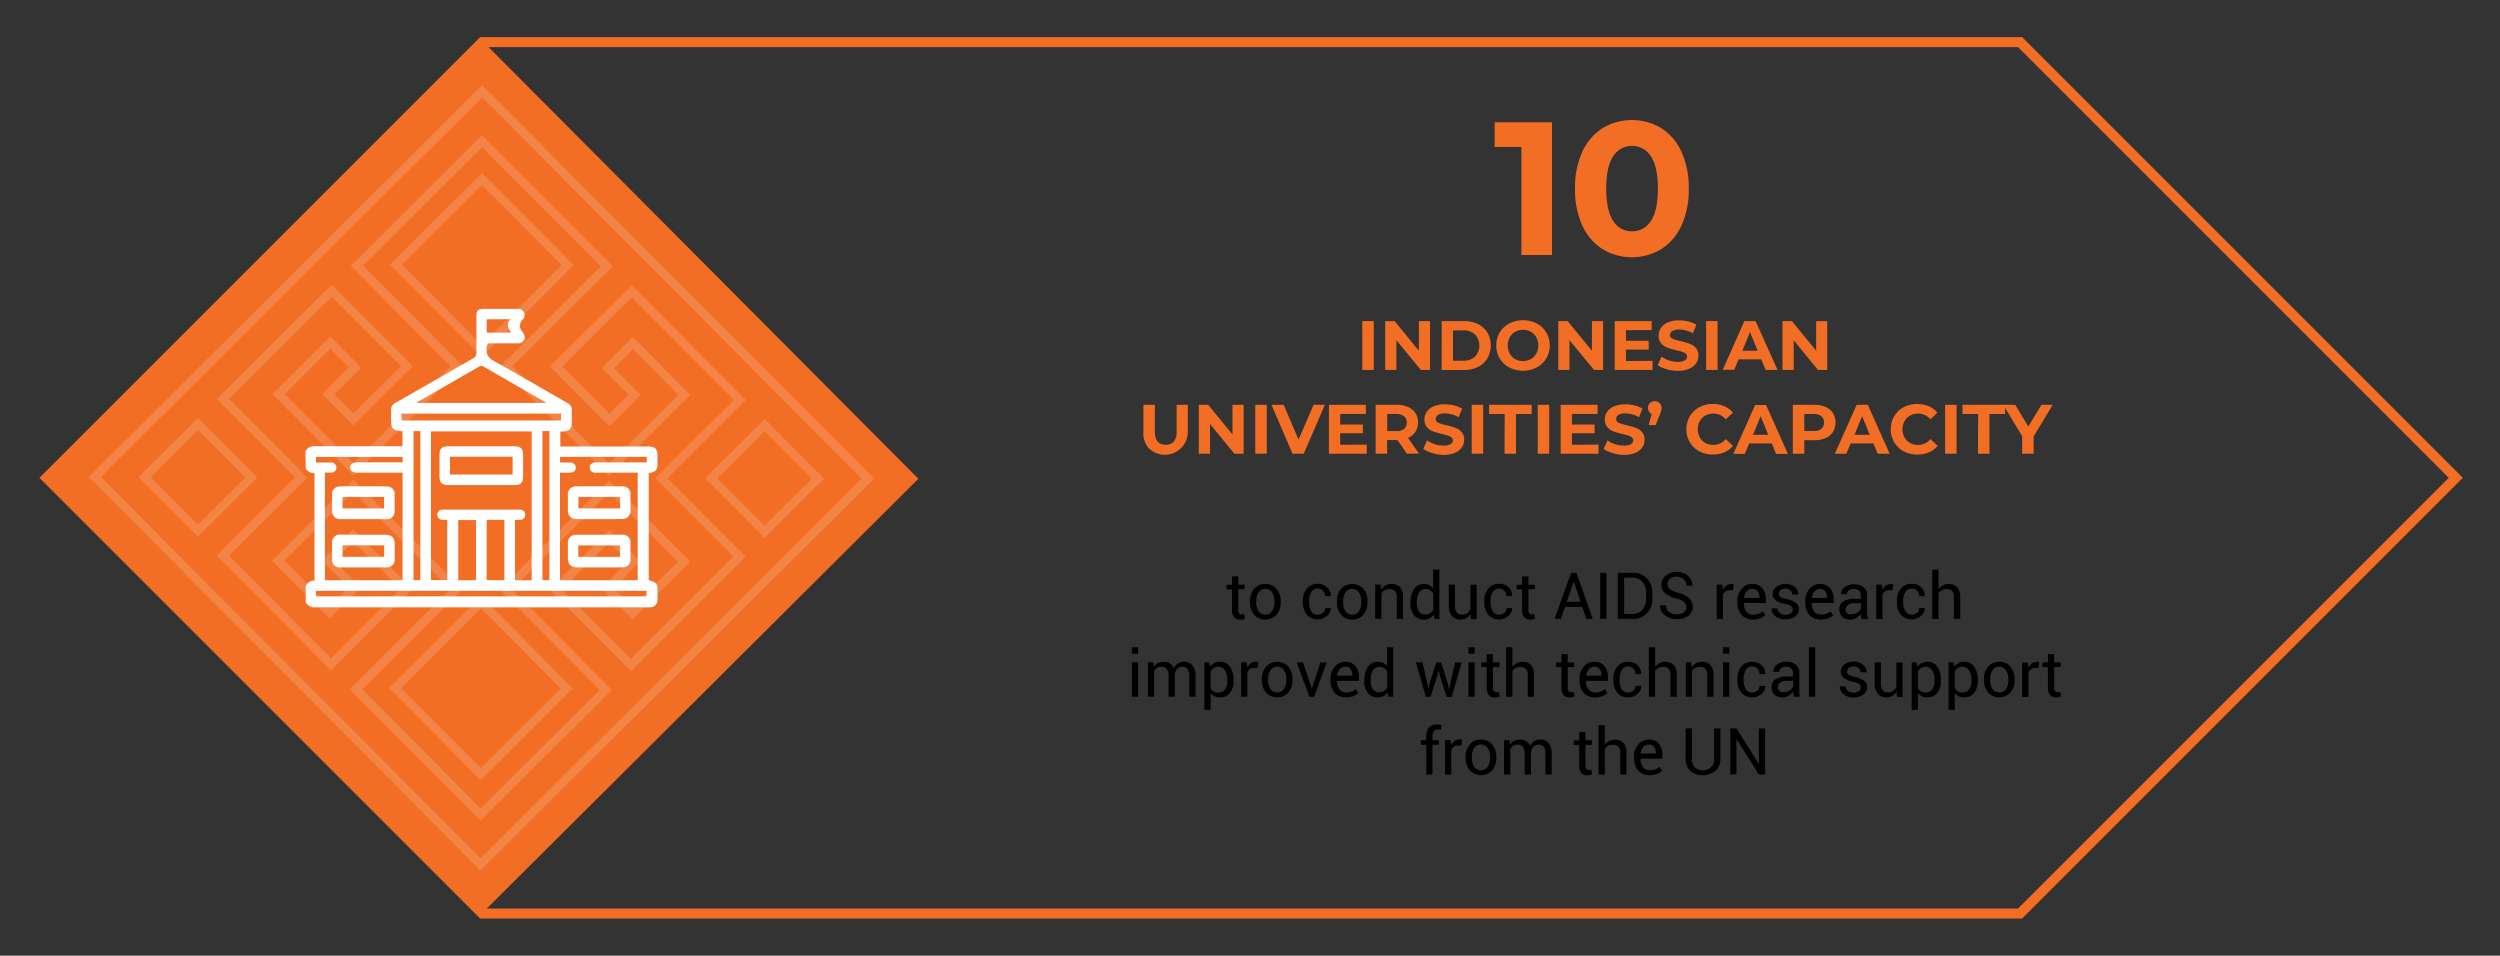 <svg id="Layer_1" data-name="Layer 1" xmlns="http://www.w3.org/2000/svg" viewBox="0 0 654 250"><rect x="0" y="0" width="654" height="250" fill="#333333" stroke="none"/><defs><style>.cls-1{fill:none;stroke:#f26e25;stroke-miterlimit:10;stroke-width:2.61px;}.cls-2{fill:#f26e25;}.cls-3{opacity:0.15;}.cls-4{fill:#fff;}</style></defs><polygon class="cls-1" points="12.15 125 126.14 238.98 528.45 238.98 642.43 125 528.45 11.02 126.14 11.02 12.15 125"/><path class="cls-2" d="M356.38,84h3V96.77h-3Z"/><path class="cls-2" d="M374.1,84V96.77h-2.43L365.3,89v7.77h-2.93V84h2.45l6.36,7.76V84Z"/><path class="cls-2" d="M377.14,84H383a8.19,8.19,0,0,1,3.68.79A6,6,0,0,1,389.11,87a6.79,6.79,0,0,1,0,6.72A5.92,5.92,0,0,1,386.63,96a8.2,8.2,0,0,1-3.68.8h-5.81Zm5.66,10.36a4.31,4.31,0,0,0,3.06-1.07,4.25,4.25,0,0,0,0-5.79,4.26,4.26,0,0,0-3.06-1.07h-2.7v7.93Z"/><path class="cls-2" d="M394.83,96.13a6.4,6.4,0,0,1-3.41-5.76,6.43,6.43,0,0,1,.91-3.39,6.32,6.32,0,0,1,2.5-2.36,7.9,7.9,0,0,1,7.17,0,6.41,6.41,0,0,1,3.42,5.75,6.38,6.38,0,0,1-.92,3.39,6.48,6.48,0,0,1-2.5,2.37,7.9,7.9,0,0,1-7.17,0Zm5.64-2.19a3.76,3.76,0,0,0,1.43-1.45,4.58,4.58,0,0,0,0-4.24,3.83,3.83,0,0,0-1.43-1.45,4.3,4.3,0,0,0-4.1,0,3.76,3.76,0,0,0-1.43,1.45,4.58,4.58,0,0,0,0,4.24,3.69,3.69,0,0,0,1.43,1.45,4.3,4.3,0,0,0,4.1,0Z"/><path class="cls-2" d="M419.37,84V96.77H417L410.57,89v7.77h-2.92V84h2.44l6.36,7.76V84Z"/><path class="cls-2" d="M432.31,94.39v2.38h-9.9V84h9.66v2.37h-6.72v2.78h5.94v2.3h-5.94v3Z"/><path class="cls-2" d="M435.94,96.57a6.91,6.91,0,0,1-2.28-1.06l1-2.23a6.7,6.7,0,0,0,1.95,1,7.19,7.19,0,0,0,2.27.37,3.6,3.6,0,0,0,1.86-.37,1.14,1.14,0,0,0,.6-1,1,1,0,0,0-.35-.76,2.75,2.75,0,0,0-.92-.48c-.37-.12-.87-.26-1.5-.4a22.61,22.61,0,0,1-2.4-.7,3.93,3.93,0,0,1-1.6-1.11,3,3,0,0,1-.66-2.05,3.6,3.6,0,0,1,.6-2,4,4,0,0,1,1.82-1.43,7.31,7.31,0,0,1,3-.53,10.09,10.09,0,0,1,2.39.29,7.46,7.46,0,0,1,2.05.84l-.92,2.25a7.12,7.12,0,0,0-3.54-1,3.32,3.32,0,0,0-1.84.41,1.22,1.22,0,0,0-.59,1,1,1,0,0,0,.68,1,10,10,0,0,0,2.1.63,20.82,20.82,0,0,1,2.39.7,4,4,0,0,1,1.6,1.09,3,3,0,0,1,.66,2,3.47,3.47,0,0,1-.61,2,4.22,4.22,0,0,1-1.83,1.44,7.56,7.56,0,0,1-3,.53A10.23,10.23,0,0,1,435.94,96.57Z"/><path class="cls-2" d="M446.32,84h3V96.77h-3Z"/><path class="cls-2" d="M460.74,94H454.8l-1.13,2.74h-3L456.33,84h2.93L465,96.77h-3.1Zm-.94-2.25-2-4.9-2,4.9Z"/><path class="cls-2" d="M478,84V96.77h-2.43L469.23,89v7.77h-2.92V84h2.45l6.35,7.76V84Z"/><path class="cls-2" d="M300.63,117.39a5.86,5.86,0,0,1-1.52-4.33V105.9h3v7q0,3.43,2.85,3.44a2.7,2.7,0,0,0,2.12-.83,4,4,0,0,0,.73-2.61v-7h2.92v7.16a6,6,0,0,1-10.06,4.33Z"/><path class="cls-2" d="M325.34,105.9v12.79h-2.43l-6.37-7.77v7.77h-2.93V105.9h2.45l6.36,7.77V105.9Z"/><path class="cls-2" d="M328.38,105.9h3v12.79h-3Z"/><path class="cls-2" d="M346.59,105.9l-5.53,12.79h-2.93l-5.51-12.79h3.19L339.7,115l3.95-9.14Z"/><path class="cls-2" d="M357.55,116.31v2.38h-9.9V105.9h9.66v2.38h-6.72v2.77h5.94v2.3h-5.94v3Z"/><path class="cls-2" d="M368.06,118.69l-2.47-3.56h-2.72v3.56h-3V105.9h5.53a7,7,0,0,1,2.95.57,4.32,4.32,0,0,1,1.93,1.6,4.46,4.46,0,0,1,.68,2.47,4.18,4.18,0,0,1-2.63,4l2.87,4.11Zm-.75-9.8a3.09,3.09,0,0,0-2-.58h-2.41v4.46h2.41a3.09,3.09,0,0,0,2-.58,2,2,0,0,0,.69-1.65A2,2,0,0,0,367.31,108.89Z"/><path class="cls-2" d="M374.61,118.5a6.92,6.92,0,0,1-2.28-1.07l1-2.23a7,7,0,0,0,2,1,7.47,7.47,0,0,0,2.27.36,3.6,3.6,0,0,0,1.86-.37,1.13,1.13,0,0,0,.6-1,1,1,0,0,0-.35-.75,2.6,2.6,0,0,0-.92-.49c-.37-.12-.87-.25-1.5-.4a20.69,20.69,0,0,1-2.4-.69,4,4,0,0,1-1.6-1.12,3,3,0,0,1-.66-2,3.54,3.54,0,0,1,.6-2,4,4,0,0,1,1.82-1.44,7.48,7.48,0,0,1,3-.53,10.09,10.09,0,0,1,2.39.29,7.46,7.46,0,0,1,2.05.84l-.92,2.25a7.11,7.11,0,0,0-3.54-1,3.33,3.33,0,0,0-1.84.4,1.24,1.24,0,0,0-.59,1.06,1,1,0,0,0,.68,1,11.36,11.36,0,0,0,2.1.63,21,21,0,0,1,2.39.69,4,4,0,0,1,1.6,1.1,2.94,2.94,0,0,1,.66,2,3.47,3.47,0,0,1-.61,2,4.08,4.08,0,0,1-1.83,1.44,7.56,7.56,0,0,1-3,.53A10.58,10.58,0,0,1,374.61,118.5Z"/><path class="cls-2" d="M385,105.9h3v12.79h-3Z"/><path class="cls-2" d="M393.63,108.31h-4.09V105.9h11.15v2.41h-4.1v10.38h-3Z"/><path class="cls-2" d="M402.27,105.9h3v12.79h-3Z"/><path class="cls-2" d="M418.17,116.31v2.38h-9.9V105.9h9.66v2.38h-6.72v2.77h5.94v2.3h-5.94v3Z"/><path class="cls-2" d="M421.8,118.5a6.92,6.92,0,0,1-2.28-1.07l1-2.23a7,7,0,0,0,2,1,7.47,7.47,0,0,0,2.27.36,3.6,3.6,0,0,0,1.86-.37,1.13,1.13,0,0,0,.6-1,1,1,0,0,0-.35-.75,2.6,2.6,0,0,0-.92-.49c-.37-.12-.87-.25-1.5-.4a20.69,20.69,0,0,1-2.4-.69,4,4,0,0,1-1.6-1.12,3,3,0,0,1-.66-2,3.54,3.54,0,0,1,.6-2,4,4,0,0,1,1.82-1.44,7.48,7.48,0,0,1,3-.53,10.09,10.09,0,0,1,2.39.29,7.46,7.46,0,0,1,2.05.84l-.92,2.25a7.11,7.11,0,0,0-3.54-1,3.33,3.33,0,0,0-1.84.4,1.24,1.24,0,0,0-.59,1.06,1,1,0,0,0,.68,1,11.36,11.36,0,0,0,2.1.63,21,21,0,0,1,2.39.69,4,4,0,0,1,1.6,1.1,2.94,2.94,0,0,1,.66,2,3.47,3.47,0,0,1-.61,2,4.08,4.08,0,0,1-1.83,1.44,7.56,7.56,0,0,1-3,.53A10.58,10.58,0,0,1,421.8,118.5Z"/><path class="cls-2" d="M434.15,105.47a1.7,1.7,0,0,1,.5,1.27,3,3,0,0,1-.09.73,8.51,8.51,0,0,1-.39,1.1l-1.06,2.63H431.3l.79-2.89a1.54,1.54,0,0,1-.71-.6,1.78,1.78,0,0,1-.26-1,1.7,1.7,0,0,1,.5-1.27,1.78,1.78,0,0,1,1.27-.48A1.7,1.7,0,0,1,434.15,105.47Z"/><path class="cls-2" d="M444.54,118.06a6.33,6.33,0,0,1-2.48-2.36,6.83,6.83,0,0,1,0-6.81,6.33,6.33,0,0,1,2.48-2.36,7.33,7.33,0,0,1,3.55-.85,7.48,7.48,0,0,1,3,.59,6.09,6.09,0,0,1,2.26,1.68l-1.91,1.75a4.06,4.06,0,0,0-3.21-1.5,4.35,4.35,0,0,0-2.12.52,3.7,3.7,0,0,0-1.45,1.46,4.56,4.56,0,0,0,0,4.23,3.7,3.7,0,0,0,1.45,1.46,4.35,4.35,0,0,0,2.12.52,4.05,4.05,0,0,0,3.21-1.52l1.91,1.75a5.89,5.89,0,0,1-2.27,1.7,7.52,7.52,0,0,1-3,.59A7.3,7.3,0,0,1,444.54,118.06Z"/><path class="cls-2" d="M463.51,116h-5.93l-1.14,2.74h-3l5.7-12.79H462l5.72,12.79h-3.1Zm-.93-2.25-2-4.89-2,4.89Z"/><path class="cls-2" d="M477.57,106.47a4.37,4.37,0,0,1,1.93,1.6,4.87,4.87,0,0,1,0,4.93,4.39,4.39,0,0,1-1.93,1.61,7.22,7.22,0,0,1-2.95.55H472v3.53h-3V105.9h5.54A7.06,7.06,0,0,1,477.57,106.47Zm-1.09,5.71a2.28,2.28,0,0,0,0-3.29,3.06,3.06,0,0,0-2-.58H472v4.44h2.42A3.12,3.12,0,0,0,476.48,112.18Z"/><path class="cls-2" d="M490.06,116h-5.94L483,118.69h-3l5.7-12.79h2.92l5.72,12.79h-3.11Zm-.93-2.25-2-4.89-2,4.89Z"/><path class="cls-2" d="M498,118.06a6.33,6.33,0,0,1-2.48-2.36,6.83,6.83,0,0,1,0-6.81,6.33,6.33,0,0,1,2.48-2.36,7.9,7.9,0,0,1,6.56-.26,6,6,0,0,1,2.26,1.68L505,109.7a4.1,4.1,0,0,0-3.22-1.5,4.35,4.35,0,0,0-2.12.52,3.7,3.7,0,0,0-1.45,1.46,4.56,4.56,0,0,0,0,4.23,3.7,3.7,0,0,0,1.45,1.46,4.35,4.35,0,0,0,2.12.52,4.09,4.09,0,0,0,3.22-1.52l1.9,1.75a5.89,5.89,0,0,1-2.27,1.7,7.48,7.48,0,0,1-3,.59A7.32,7.32,0,0,1,498,118.06Z"/><path class="cls-2" d="M508.84,105.9h3v12.79h-3Z"/><path class="cls-2" d="M517.48,108.31h-4.09V105.9h11.14v2.41h-4.09v10.38h-3Z"/><path class="cls-2" d="M532,114.16v4.53h-3v-4.57l-4.95-8.22h3.14l3.42,5.68,3.42-5.68H537Z"/><path class="cls-2" d="M406,32V66.71h-8V38.44H391V32Z"/><path class="cls-2" d="M419.22,65.17A14.37,14.37,0,0,1,413.93,59a22.48,22.48,0,0,1-1.9-9.65,22.4,22.4,0,0,1,1.9-9.64,14.34,14.34,0,0,1,5.29-6.18,14.93,14.93,0,0,1,15.37,0,14.25,14.25,0,0,1,5.28,6.18,22.4,22.4,0,0,1,1.91,9.64A22.48,22.48,0,0,1,439.87,59a14.28,14.28,0,0,1-5.28,6.17,14.93,14.93,0,0,1-15.37,0Zm12.67-7.39c1.2-1.82,1.81-4.63,1.81-8.43s-.61-6.61-1.81-8.43a5.68,5.68,0,0,0-5-2.73A5.62,5.62,0,0,0,422,40.92q-1.82,2.73-1.81,8.43T422,57.78a5.62,5.62,0,0,0,4.93,2.73A5.68,5.68,0,0,0,431.89,57.78Z"/><path d="M323.92,150.77v2.17h1.7v1.2h-1.7v5.45a1.17,1.17,0,0,0,.27.88.94.94,0,0,0,.69.26,1.2,1.2,0,0,0,.31,0,1.48,1.48,0,0,0,.29-.08l.23,1.12a1.7,1.7,0,0,1-.54.25,2.94,2.94,0,0,1-.71.09,2.11,2.11,0,0,1-1.58-.6,2.61,2.61,0,0,1-.59-1.88v-5.45h-1.42v-1.2h1.42v-2.17Z"/><path d="M327,157.33a4.92,4.92,0,0,1,1.08-3.27,3.59,3.59,0,0,1,2.92-1.29,3.69,3.69,0,0,1,2.95,1.28,4.93,4.93,0,0,1,1.08,3.28v.19a4.91,4.91,0,0,1-1.08,3.28,4,4,0,0,1-5.87,0,4.88,4.88,0,0,1-1.08-3.27Zm1.63.19a4.25,4.25,0,0,0,.6,2.35,2,2,0,0,0,1.79.93,2,2,0,0,0,1.77-.93,4.25,4.25,0,0,0,.6-2.35v-.19a4.24,4.24,0,0,0-.6-2.34,2,2,0,0,0-1.79-.94,2,2,0,0,0-1.77.94,4.24,4.24,0,0,0-.6,2.34Z"/><path d="M344.79,160.8a2,2,0,0,0,1.32-.5,1.62,1.62,0,0,0,.56-1.23h1.47l0,0a2.58,2.58,0,0,1-1,2.06,3.81,3.81,0,0,1-5.31-.38,5,5,0,0,1-1-3.2v-.35a4.92,4.92,0,0,1,1-3.18,3.52,3.52,0,0,1,2.91-1.29,3.39,3.39,0,0,1,2.46.93,3,3,0,0,1,.92,2.28l0,0h-1.48a2,2,0,0,0-.53-1.39,1.79,1.79,0,0,0-1.35-.58A1.88,1.88,0,0,0,343,155a4.31,4.31,0,0,0-.55,2.25v.35a4.47,4.47,0,0,0,.54,2.28A1.88,1.88,0,0,0,344.79,160.8Z"/><path d="M349.73,157.33a5,5,0,0,1,1.07-3.27,4,4,0,0,1,5.87,0,4.93,4.93,0,0,1,1.08,3.28v.19a5,5,0,0,1-1.07,3.28,4,4,0,0,1-5.87,0,4.88,4.88,0,0,1-1.08-3.27Zm1.63.19a4.25,4.25,0,0,0,.6,2.35,2,2,0,0,0,1.78.93,2,2,0,0,0,1.78-.93,4.25,4.25,0,0,0,.6-2.35v-.19a4.16,4.16,0,0,0-.61-2.34,2.15,2.15,0,0,0-3.55,0,4.24,4.24,0,0,0-.6,2.34Z"/><path d="M361.21,152.94l.11,1.33a3.33,3.33,0,0,1,1.13-1.11,3,3,0,0,1,1.53-.39,2.92,2.92,0,0,1,2.25.85,3.72,3.72,0,0,1,.79,2.62v5.66h-1.63v-5.63a2.38,2.38,0,0,0-.47-1.68,1.88,1.88,0,0,0-1.43-.5,2.58,2.58,0,0,0-1.28.31,2.19,2.19,0,0,0-.83.85v6.65h-1.63v-9Z"/><path d="M369,157.58a6,6,0,0,1,.92-3.49,3,3,0,0,1,2.59-1.32,3.27,3.27,0,0,1,1.4.29,2.89,2.89,0,0,1,1,.84V149h1.63V161.9h-1.25l-.25-1.14a2.84,2.84,0,0,1-1.09,1,3.24,3.24,0,0,1-1.49.33,3.05,3.05,0,0,1-2.57-1.19,4.91,4.91,0,0,1-.93-3.12Zm1.63.18a3.79,3.79,0,0,0,.56,2.17,1.94,1.94,0,0,0,1.72.82,2.19,2.19,0,0,0,1.23-.33,2.54,2.54,0,0,0,.81-.93V155.3a2.48,2.48,0,0,0-.82-.88,2.11,2.11,0,0,0-1.2-.33,1.88,1.88,0,0,0-1.74,1,5.06,5.06,0,0,0-.56,2.52Z"/><path d="M384.72,160.57a3,3,0,0,1-1.08,1.11,3,3,0,0,1-1.53.39,2.9,2.9,0,0,1-2.29-.93,4.35,4.35,0,0,1-.82-2.92v-5.28h1.63v5.3a3.27,3.27,0,0,0,.43,2,1.56,1.56,0,0,0,1.31.54,2.65,2.65,0,0,0,1.44-.36,2.2,2.2,0,0,0,.86-1v-6.46h1.63v9h-1.47Z"/><path d="M392.24,160.8a2,2,0,0,0,1.32-.5,1.62,1.62,0,0,0,.56-1.23h1.47l0,0a2.57,2.57,0,0,1-1,2.06,3.5,3.5,0,0,1-2.38.9,3.55,3.55,0,0,1-2.92-1.28,5,5,0,0,1-1-3.2v-.35a4.92,4.92,0,0,1,1-3.18,3.49,3.49,0,0,1,2.91-1.29,3.35,3.35,0,0,1,2.45.93,3,3,0,0,1,.93,2.28l0,0h-1.48a2,2,0,0,0-.54-1.39,1.75,1.75,0,0,0-1.34-.58,1.86,1.86,0,0,0-1.75.94,4.31,4.31,0,0,0-.55,2.25v.35a4.47,4.47,0,0,0,.54,2.28A1.88,1.88,0,0,0,392.24,160.8Z"/><path d="M399.83,150.77v2.17h1.69v1.2h-1.69v5.45a1.17,1.17,0,0,0,.26.88.94.94,0,0,0,.69.26,1.2,1.2,0,0,0,.31,0,1.3,1.3,0,0,0,.29-.08l.23,1.12a1.6,1.6,0,0,1-.54.25,2.88,2.88,0,0,1-.71.09,2.11,2.11,0,0,1-1.58-.6,2.61,2.61,0,0,1-.59-1.88v-5.45h-1.42v-1.2h1.42v-2.17Z"/><path d="M413.94,158.79H409.4l-1.08,3.11h-1.66L411,149.84h1.4l4.26,12.06H415Zm-4.07-1.37h3.61l-1.76-5.17h-.05Z"/><path d="M420.24,161.9H418.6V149.84h1.64Z"/><path d="M423.23,161.9V149.84H427a4.94,4.94,0,0,1,5.23,5.21v1.65a4.94,4.94,0,0,1-5.23,5.2Zm1.64-10.78v9.5H427a3.33,3.33,0,0,0,2.64-1.1,4.14,4.14,0,0,0,1-2.82V155a4.13,4.13,0,0,0-1-2.81,3.36,3.36,0,0,0-2.64-1.1Z"/><path d="M441.15,158.86a1.83,1.83,0,0,0-.59-1.38,4.88,4.88,0,0,0-2.07-.94,7,7,0,0,1-2.87-1.34,2.81,2.81,0,0,1-1-2.23,3,3,0,0,1,1.11-2.36,4.29,4.29,0,0,1,2.88-1,4.22,4.22,0,0,1,3,1.08,3.33,3.33,0,0,1,1.1,2.53l0,0h-1.56a2.21,2.21,0,0,0-.71-1.7,2.57,2.57,0,0,0-1.84-.67,2.52,2.52,0,0,0-1.75.55,1.88,1.88,0,0,0-.61,1.44,1.63,1.63,0,0,0,.67,1.32,6.24,6.24,0,0,0,2.17.92,6.11,6.11,0,0,1,2.77,1.39,3,3,0,0,1,.95,2.27,2.85,2.85,0,0,1-1.14,2.35,4.79,4.79,0,0,1-3,.88,5,5,0,0,1-3.08-1,3,3,0,0,1-1.3-2.61l0,0h1.55a2,2,0,0,0,.86,1.75,3.3,3.3,0,0,0,1.95.62,2.94,2.94,0,0,0,1.84-.53A1.68,1.68,0,0,0,441.15,158.86Z"/><path d="M453.33,154.38l-.84,0a1.91,1.91,0,0,0-1.09.3,2,2,0,0,0-.68.86v6.41h-1.63v-9h1.46l.15,1.3a3.22,3.22,0,0,1,.94-1.08,2.21,2.21,0,0,1,1.29-.39,2,2,0,0,1,.35,0l.27.06Z"/><path d="M458.58,162.07a3.79,3.79,0,0,1-3-1.23,4.78,4.78,0,0,1-1.08-3.25v-.36a4.67,4.67,0,0,1,1.11-3.2,3.51,3.51,0,0,1,2.72-1.26,3.25,3.25,0,0,1,2.7,1.12,4.58,4.58,0,0,1,.9,3v.86h-5.73l0,0a3.74,3.74,0,0,0,.6,2.2,2.08,2.08,0,0,0,1.82.84,4,4,0,0,0,1.45-.24,3.24,3.24,0,0,0,1.08-.65l.63,1.06a3.87,3.87,0,0,1-1.26.78A4.94,4.94,0,0,1,458.58,162.07Zm-.26-8a1.76,1.76,0,0,0-1.41.66,3.11,3.11,0,0,0-.68,1.69v0h4.05v-.13a2.62,2.62,0,0,0-.48-1.62A1.76,1.76,0,0,0,458.32,154.05Z"/><path d="M469,159.49a1.1,1.1,0,0,0-.41-.88A3.85,3.85,0,0,0,467,158a6.31,6.31,0,0,1-2.43-.95,1.91,1.91,0,0,1-.85-1.64,2.36,2.36,0,0,1,.93-1.87,4.1,4.1,0,0,1,4.88,0,2.35,2.35,0,0,1,.9,1.93v.05h-1.56a1.39,1.39,0,0,0-.51-1.05,1.81,1.81,0,0,0-1.29-.48,1.88,1.88,0,0,0-1.29.39,1.23,1.23,0,0,0-.42.93,1,1,0,0,0,.37.82,4.08,4.08,0,0,0,1.52.53,6.37,6.37,0,0,1,2.5,1,2,2,0,0,1,.85,1.66,2.36,2.36,0,0,1-1,1.95,4,4,0,0,1-2.53.75,4,4,0,0,1-2.7-.87,2.47,2.47,0,0,1-.93-2v0H465a1.49,1.49,0,0,0,.65,1.27,2.46,2.46,0,0,0,1.41.41,2.3,2.3,0,0,0,1.37-.37A1.13,1.13,0,0,0,469,159.49Z"/><path d="M476.33,162.07a3.79,3.79,0,0,1-3-1.23,4.78,4.78,0,0,1-1.08-3.25v-.36a4.67,4.67,0,0,1,1.11-3.2,3.51,3.51,0,0,1,2.72-1.26,3.25,3.25,0,0,1,2.7,1.12,4.58,4.58,0,0,1,.9,3v.86h-5.73l0,0a3.74,3.74,0,0,0,.6,2.2,2.08,2.08,0,0,0,1.82.84,4.1,4.1,0,0,0,1.46-.24,3.3,3.3,0,0,0,1.07-.65l.64,1.06a4,4,0,0,1-1.27.78A4.94,4.94,0,0,1,476.33,162.07Zm-.26-8a1.78,1.78,0,0,0-1.41.66,3.11,3.11,0,0,0-.68,1.69l0,0h4v-.13a2.62,2.62,0,0,0-.48-1.62A1.76,1.76,0,0,0,476.07,154.05Z"/><path d="M487,161.9c-.06-.27-.1-.51-.13-.72a4.32,4.32,0,0,1-.05-.62,3.87,3.87,0,0,1-1.19,1.08,3.05,3.05,0,0,1-1.58.43,3,3,0,0,1-2.13-.71,2.65,2.65,0,0,1-.74-2,2.32,2.32,0,0,1,1-2,4.91,4.91,0,0,1,2.82-.72h1.78v-.89a1.66,1.66,0,0,0-.48-1.25,1.93,1.93,0,0,0-1.36-.46,2,2,0,0,0-1.29.4,1.21,1.21,0,0,0-.49,1l-1.54,0,0,0a2.16,2.16,0,0,1,.91-1.79,3.81,3.81,0,0,1,2.52-.81,3.74,3.74,0,0,1,2.45.77,2.75,2.75,0,0,1,.93,2.24v4.31a7.06,7.06,0,0,0,.05.93,4.44,4.44,0,0,0,.18.88Zm-2.71-1.19a3,3,0,0,0,1.6-.46,2.22,2.22,0,0,0,.93-1v-1.46H485a2.37,2.37,0,0,0-1.58.49,1.5,1.5,0,0,0-.59,1.17,1.23,1.23,0,0,0,.37,1A1.56,1.56,0,0,0,484.3,160.71Z"/><path d="M495.07,154.38l-.84,0a1.91,1.91,0,0,0-1.09.3,2,2,0,0,0-.68.86v6.41h-1.63v-9h1.46l.15,1.3a3.22,3.22,0,0,1,.94-1.08,2.21,2.21,0,0,1,1.29-.39,2,2,0,0,1,.35,0l.27.06Z"/><path d="M500.17,160.8a2,2,0,0,0,1.32-.5,1.62,1.62,0,0,0,.56-1.23h1.48l0,0a2.58,2.58,0,0,1-1,2.06,3.8,3.8,0,0,1-5.3-.38,4.93,4.93,0,0,1-1-3.2v-.35a4.92,4.92,0,0,1,1-3.18,3.52,3.52,0,0,1,2.91-1.29,3.39,3.39,0,0,1,2.46.93,3,3,0,0,1,.92,2.28l0,0h-1.48a2,2,0,0,0-.53-1.39,1.79,1.79,0,0,0-1.35-.58,1.88,1.88,0,0,0-1.75.94,4.31,4.31,0,0,0-.55,2.25v.35a4.47,4.47,0,0,0,.54,2.28A1.88,1.88,0,0,0,500.17,160.8Z"/><path d="M507.12,154.14a3.33,3.33,0,0,1,1.14-1,3.14,3.14,0,0,1,1.5-.36,2.92,2.92,0,0,1,2.23.86,3.82,3.82,0,0,1,.8,2.65v5.62h-1.64v-5.63a2.38,2.38,0,0,0-.47-1.64,1.8,1.8,0,0,0-1.42-.54,2.68,2.68,0,0,0-1.27.29,2.31,2.31,0,0,0-.87.8v6.72h-1.63V149h1.63Z"/><path d="M297.73,171H296.1v-1.67h1.63Zm0,11.26H296.1v-9h1.63Z"/><path d="M301.7,173.29l.12,1.18a2.93,2.93,0,0,1,1.11-1,3.28,3.28,0,0,1,1.57-.35,2.75,2.75,0,0,1,1.54.41,2.53,2.53,0,0,1,1,1.24,3.44,3.44,0,0,1,1.12-1.21,2.89,2.89,0,0,1,1.62-.44,2.67,2.67,0,0,1,2.16.94,4.29,4.29,0,0,1,.8,2.83v5.36h-1.63v-5.38a3,3,0,0,0-.46-1.88,1.67,1.67,0,0,0-1.36-.55,1.75,1.75,0,0,0-1.35.58,2.51,2.51,0,0,0-.61,1.47v5.76h-1.64v-5.38a2.94,2.94,0,0,0-.47-1.84,1.62,1.62,0,0,0-1.34-.59,2.2,2.2,0,0,0-1.23.31,2,2,0,0,0-.74.86v6.64h-1.63v-9Z"/><path d="M322.71,178.11a4.92,4.92,0,0,1-.93,3.13,3.07,3.07,0,0,1-2.56,1.19,3.44,3.44,0,0,1-1.45-.28,2.7,2.7,0,0,1-1.07-.83v4.38h-1.63V173.29h1.25l.26,1.16a2.84,2.84,0,0,1,1.09-1,3.21,3.21,0,0,1,1.52-.34,3,3,0,0,1,2.59,1.32,5.93,5.93,0,0,1,.93,3.49Zm-1.64-.17a4.76,4.76,0,0,0-.6-2.51,2,2,0,0,0-1.76-1,2.25,2.25,0,0,0-1.21.32,2.35,2.35,0,0,0-.8.88V180a2.22,2.22,0,0,0,.8.86,2.26,2.26,0,0,0,1.22.31,2,2,0,0,0,1.76-.85,3.68,3.68,0,0,0,.59-2.19Z"/><path d="M329,174.73l-.83,0A1.89,1.89,0,0,0,327,175a2,2,0,0,0-.69.86v6.41h-1.63v-9h1.46l.16,1.31a3,3,0,0,1,.94-1.08,2.18,2.18,0,0,1,1.28-.39,1.9,1.9,0,0,1,.35,0l.28.06Z"/><path d="M330.1,177.69a5,5,0,0,1,1.08-3.28,4,4,0,0,1,5.87,0,4.93,4.93,0,0,1,1.08,3.28v.18a4.89,4.89,0,0,1-1.08,3.28,3.62,3.62,0,0,1-2.93,1.28,3.67,3.67,0,0,1-2.94-1.28,4.91,4.91,0,0,1-1.08-3.28Zm1.64.18a4.28,4.28,0,0,0,.6,2.36,2.17,2.17,0,0,0,3.55,0,4.2,4.2,0,0,0,.61-2.36v-.18a4.16,4.16,0,0,0-.61-2.34,2,2,0,0,0-1.79-.94,2,2,0,0,0-1.76.94,4.24,4.24,0,0,0-.6,2.34Z"/><path d="M343,179.61l.14.63h.05l.16-.63,2.06-6.32h1.67l-3.3,9h-1.23l-3.34-9h1.67Z"/><path d="M352.14,182.43a3.79,3.79,0,0,1-3-1.23,4.78,4.78,0,0,1-1.08-3.25v-.37a4.66,4.66,0,0,1,1.11-3.19,3.49,3.49,0,0,1,2.72-1.26,3.25,3.25,0,0,1,2.7,1.12,4.58,4.58,0,0,1,.9,3v.86h-5.74l0,0a3.68,3.68,0,0,0,.6,2.19,2.07,2.07,0,0,0,1.82.84,4,4,0,0,0,1.45-.23,3.26,3.26,0,0,0,1.07-.65l.64,1.06a3.82,3.82,0,0,1-1.27.78A5,5,0,0,1,352.14,182.43Zm-.26-8a1.76,1.76,0,0,0-1.41.66,3.11,3.11,0,0,0-.68,1.69v0h4v-.14a2.59,2.59,0,0,0-.48-1.61A1.72,1.72,0,0,0,351.88,174.41Z"/><path d="M356.93,177.94a6,6,0,0,1,.93-3.49,3,3,0,0,1,2.59-1.32,3.09,3.09,0,0,1,1.39.29,2.81,2.81,0,0,1,1,.84v-4.93h1.63v12.93h-1.25l-.25-1.14a2.89,2.89,0,0,1-1.08,1,3.25,3.25,0,0,1-1.5.33,3.09,3.09,0,0,1-2.57-1.19,4.92,4.92,0,0,1-.93-3.13Zm1.64.17a3.83,3.83,0,0,0,.55,2.18,1.94,1.94,0,0,0,1.72.81,2.17,2.17,0,0,0,1.23-.33,2.47,2.47,0,0,0,.81-.93v-4.18a2.55,2.55,0,0,0-.81-.88,2.17,2.17,0,0,0-1.21-.33,1.9,1.9,0,0,0-1.74,1,5.06,5.06,0,0,0-.55,2.52Z"/><path d="M373.46,179l.21,1.15h.05l.21-1.15,1.79-5.7H377l1.8,5.7.23,1.29h.05l.26-1.29,1.33-5.7h1.71l-2.61,9h-1.31l-1.78-5.46-.33-1.43h-.05L376,176.8l-1.74,5.46H373l-2.6-9h1.7Z"/><path d="M385.77,171h-1.63v-1.67h1.63Zm0,11.26h-1.63v-9h1.63Z"/><path d="M390.55,171.13v2.16h1.7v1.21h-1.7v5.44a1.2,1.2,0,0,0,.26.89.94.94,0,0,0,.69.26,1.2,1.2,0,0,0,.31,0,1.3,1.3,0,0,0,.29-.08l.23,1.12a1.36,1.36,0,0,1-.54.24,2.47,2.47,0,0,1-.7.1,2.13,2.13,0,0,1-1.59-.6,2.62,2.62,0,0,1-.58-1.89V174.5h-1.43v-1.21h1.43v-2.16Z"/><path d="M395.63,174.49a3.19,3.19,0,0,1,1.13-1,3.14,3.14,0,0,1,1.5-.36,2.87,2.87,0,0,1,2.23.86,3.75,3.75,0,0,1,.8,2.65v5.62h-1.63v-5.64a2.4,2.4,0,0,0-.48-1.64,1.81,1.81,0,0,0-1.42-.53,2.63,2.63,0,0,0-1.26.29,2.31,2.31,0,0,0-.87.8v6.72H394V169.33h1.64Z"/><path d="M410.12,171.13v2.16h1.7v1.21h-1.7v5.44a1.24,1.24,0,0,0,.26.89,1,1,0,0,0,.69.26,1.27,1.27,0,0,0,.32,0,1.48,1.48,0,0,0,.29-.08l.22,1.12a1.36,1.36,0,0,1-.54.24,2.42,2.42,0,0,1-.7.1,2.11,2.11,0,0,1-1.58-.6,2.63,2.63,0,0,1-.59-1.89V174.5h-1.43v-1.21h1.43v-2.16Z"/><path d="M417.28,182.43a3.79,3.79,0,0,1-3-1.23,4.78,4.78,0,0,1-1.08-3.25v-.37a4.66,4.66,0,0,1,1.11-3.19,3.49,3.49,0,0,1,2.72-1.26,3.25,3.25,0,0,1,2.7,1.12,4.58,4.58,0,0,1,.9,3v.86h-5.74l0,0a3.68,3.68,0,0,0,.6,2.19,2.07,2.07,0,0,0,1.82.84,4,4,0,0,0,1.45-.23,3.26,3.26,0,0,0,1.07-.65l.64,1.06a3.82,3.82,0,0,1-1.27.78A5,5,0,0,1,417.28,182.43Zm-.26-8a1.76,1.76,0,0,0-1.41.66,3.11,3.11,0,0,0-.68,1.69v0h4v-.14a2.59,2.59,0,0,0-.48-1.61A1.72,1.72,0,0,0,417,174.41Z"/><path d="M426,181.15a1.91,1.91,0,0,0,1.32-.5,1.59,1.59,0,0,0,.56-1.23h1.47l0,.05a2.57,2.57,0,0,1-1,2.06,3.5,3.5,0,0,1-2.38.9,3.55,3.55,0,0,1-2.92-1.28,5,5,0,0,1-1-3.2v-.35a4.94,4.94,0,0,1,1-3.19,3.53,3.53,0,0,1,2.91-1.28,3.38,3.38,0,0,1,2.45.92,3,3,0,0,1,.93,2.28l0,0h-1.48a2,2,0,0,0-.54-1.39,1.72,1.72,0,0,0-1.34-.58,1.88,1.88,0,0,0-1.75.93,4.35,4.35,0,0,0-.55,2.26V178a4.47,4.47,0,0,0,.54,2.28A1.89,1.89,0,0,0,426,181.15Z"/><path d="M433,174.49a3.3,3.3,0,0,1,1.14-1,3.13,3.13,0,0,1,1.49-.36,2.89,2.89,0,0,1,2.24.86,3.8,3.8,0,0,1,.79,2.65v5.62H437v-5.64a2.45,2.45,0,0,0-.47-1.64,1.83,1.83,0,0,0-1.42-.53,2.68,2.68,0,0,0-1.27.29,2.31,2.31,0,0,0-.87.8v6.72h-1.63V169.33H433Z"/><path d="M442.43,173.29l.11,1.34a3.21,3.21,0,0,1,1.12-1.11,3,3,0,0,1,1.54-.39,2.92,2.92,0,0,1,2.25.85,3.72,3.72,0,0,1,.79,2.62v5.66h-1.63v-5.63a2.43,2.43,0,0,0-.47-1.68,1.88,1.88,0,0,0-1.43-.5,2.55,2.55,0,0,0-1.28.3,2.26,2.26,0,0,0-.83.85v6.66H441v-9Z"/><path d="M452.38,171h-1.64v-1.67h1.64Zm0,11.26h-1.64v-9h1.64Z"/><path d="M458.45,181.15a1.87,1.87,0,0,0,1.31-.5,1.56,1.56,0,0,0,.57-1.23h1.47l0,.05a2.57,2.57,0,0,1-1,2.06,3.5,3.5,0,0,1-2.38.9,3.55,3.55,0,0,1-2.92-1.28,5,5,0,0,1-1-3.2v-.35a5,5,0,0,1,1-3.19,3.51,3.51,0,0,1,2.91-1.28,3.38,3.38,0,0,1,2.45.92,3,3,0,0,1,.93,2.28l0,0h-1.48a2,2,0,0,0-.54-1.39,1.72,1.72,0,0,0-1.34-.58,1.88,1.88,0,0,0-1.75.93,4.35,4.35,0,0,0-.56,2.26V178a4.47,4.47,0,0,0,.55,2.28A1.89,1.89,0,0,0,458.45,181.15Z"/><path d="M469.27,182.26c0-.28-.09-.51-.12-.72a4.48,4.48,0,0,1-.06-.63A3.76,3.76,0,0,1,467.9,182a3,3,0,0,1-1.58.44,2.92,2.92,0,0,1-2.13-.72,2.6,2.6,0,0,1-.73-2,2.32,2.32,0,0,1,1-2,4.86,4.86,0,0,1,2.82-.73h1.77v-.88a1.65,1.65,0,0,0-.48-1.25,1.87,1.87,0,0,0-1.36-.46,1.92,1.92,0,0,0-1.28.4,1.17,1.17,0,0,0-.49.95l-1.55,0,0-.05a2.17,2.17,0,0,1,.92-1.79,3.8,3.8,0,0,1,2.51-.81,3.75,3.75,0,0,1,2.46.77,2.77,2.77,0,0,1,.92,2.23v4.32c0,.32,0,.63,0,.93a6.54,6.54,0,0,0,.18.88Zm-2.71-1.2a2.9,2.9,0,0,0,1.6-.45,2.13,2.13,0,0,0,.93-1.05v-1.45h-1.83a2.39,2.39,0,0,0-1.58.49,1.5,1.5,0,0,0-.59,1.17,1.21,1.21,0,0,0,.37.94A1.53,1.53,0,0,0,466.56,181.06Z"/><path d="M474.86,182.26h-1.64V169.33h1.64Z"/><path d="M486.79,179.84a1.06,1.06,0,0,0-.41-.87,3.85,3.85,0,0,0-1.55-.6,6.54,6.54,0,0,1-2.43-1,1.92,1.92,0,0,1-.85-1.64,2.35,2.35,0,0,1,.93-1.87,3.65,3.65,0,0,1,2.42-.78,3.54,3.54,0,0,1,2.46.83,2.36,2.36,0,0,1,.91,1.93l0,.05h-1.56a1.43,1.43,0,0,0-.51-1.06,1.82,1.82,0,0,0-1.28-.47,1.84,1.84,0,0,0-1.29.39,1.2,1.2,0,0,0-.43.93,1,1,0,0,0,.37.82,4.15,4.15,0,0,0,1.52.53,6.47,6.47,0,0,1,2.5,1,2,2,0,0,1,.85,1.67,2.39,2.39,0,0,1-1,2,4,4,0,0,1-2.52.75,3.91,3.91,0,0,1-2.7-.87,2.49,2.49,0,0,1-.94-2l0-.05h1.56a1.49,1.49,0,0,0,.64,1.27,2.49,2.49,0,0,0,1.42.4,2.26,2.26,0,0,0,1.36-.36A1.13,1.13,0,0,0,486.79,179.84Z"/><path d="M496.14,180.93a3,3,0,0,1-1.08,1.11,3,3,0,0,1-1.53.39,2.87,2.87,0,0,1-2.29-.94,4.3,4.3,0,0,1-.82-2.91v-5.29h1.63v5.3a3.38,3.38,0,0,0,.42,2,1.62,1.62,0,0,0,1.32.53,2.65,2.65,0,0,0,1.44-.35,2.22,2.22,0,0,0,.86-1v-6.46h1.63v9h-1.47Z"/><path d="M507.73,178.11a5,5,0,0,1-.92,3.13,3.09,3.09,0,0,1-2.56,1.19,3.49,3.49,0,0,1-1.46-.28,2.74,2.74,0,0,1-1.06-.83v4.38H500.1V173.29h1.25l.25,1.16a2.94,2.94,0,0,1,1.1-1,3.19,3.19,0,0,1,1.52-.34,3,3,0,0,1,2.59,1.32,5.93,5.93,0,0,1,.92,3.49Zm-1.63-.17a4.76,4.76,0,0,0-.6-2.51,2,2,0,0,0-1.77-1,2.19,2.19,0,0,0-1.2.32,2.35,2.35,0,0,0-.8.88V180a2.15,2.15,0,0,0,2,1.17,2,2,0,0,0,1.76-.85,3.75,3.75,0,0,0,.59-2.19Z"/><path d="M517.38,178.11a4.92,4.92,0,0,1-.93,3.13,3.07,3.07,0,0,1-2.56,1.19,3.52,3.52,0,0,1-1.46-.28,2.74,2.74,0,0,1-1.06-.83v4.38h-1.63V173.29H511l.26,1.16a2.84,2.84,0,0,1,1.09-1,3.21,3.21,0,0,1,1.52-.34,3,3,0,0,1,2.59,1.32,5.93,5.93,0,0,1,.93,3.49Zm-1.64-.17a4.76,4.76,0,0,0-.6-2.51,2,2,0,0,0-1.77-1,2.24,2.24,0,0,0-1.2.32,2.35,2.35,0,0,0-.8.88V180a2.22,2.22,0,0,0,.8.86,2.26,2.26,0,0,0,1.22.31,2,2,0,0,0,1.76-.85,3.75,3.75,0,0,0,.59-2.19Z"/><path d="M519,177.69a5,5,0,0,1,1.08-3.28,3.61,3.61,0,0,1,2.92-1.28,3.65,3.65,0,0,1,2.94,1.28,4.88,4.88,0,0,1,1.09,3.28v.18a4.89,4.89,0,0,1-1.08,3.28,4,4,0,0,1-5.87,0,4.91,4.91,0,0,1-1.08-3.28Zm1.63.18a4.28,4.28,0,0,0,.6,2.36,2,2,0,0,0,1.79.92,2,2,0,0,0,1.77-.92,4.28,4.28,0,0,0,.6-2.36v-.18a4.16,4.16,0,0,0-.61-2.34,2.15,2.15,0,0,0-3.55,0,4.24,4.24,0,0,0-.6,2.34Z"/><path d="M533.26,174.73l-.83,0a1.89,1.89,0,0,0-1.09.31,2,2,0,0,0-.69.86v6.41H529v-9h1.46l.16,1.31a3,3,0,0,1,.94-1.08,2.19,2.19,0,0,1,1.29-.39,1.87,1.87,0,0,1,.34,0l.28.06Z"/><path d="M537.37,171.13v2.16h1.7v1.21h-1.7v5.44a1.24,1.24,0,0,0,.26.89,1,1,0,0,0,.69.26,1.27,1.27,0,0,0,.32,0,1.71,1.71,0,0,0,.29-.08l.22,1.12a1.36,1.36,0,0,1-.54.24,2.42,2.42,0,0,1-.7.1,2.11,2.11,0,0,1-1.58-.6,2.63,2.63,0,0,1-.59-1.89V174.5h-1.43v-1.21h1.43v-2.16Z"/><path d="M373.11,202.61v-7.75h-1.4v-1.21h1.4v-1.14a3.07,3.07,0,0,1,.75-2.21,2.77,2.77,0,0,1,2.09-.78,3.64,3.64,0,0,1,.57,0l.63.13-.2,1.24-.36-.06-.44,0a1.28,1.28,0,0,0-1.06.43,1.9,1.9,0,0,0-.35,1.23v1.14h1.63v1.21h-1.63v7.75Z"/><path d="M382.26,195.09l-.84-.05a1.84,1.84,0,0,0-1.09.31,1.9,1.9,0,0,0-.68.86v6.4H378v-9h1.45l.16,1.31a3.07,3.07,0,0,1,.94-1.09,2.19,2.19,0,0,1,1.29-.39,2,2,0,0,1,.35,0,1.31,1.31,0,0,1,.27.07Z"/><path d="M383.41,198.05a4.93,4.93,0,0,1,1.08-3.28,3.59,3.59,0,0,1,2.92-1.29,3.63,3.63,0,0,1,2.94,1.29,4.91,4.91,0,0,1,1.08,3.28v.18a4.89,4.89,0,0,1-1.07,3.28,4,4,0,0,1-5.87,0,4.93,4.93,0,0,1-1.08-3.28Zm1.63.18a4.25,4.25,0,0,0,.6,2.35,2.17,2.17,0,0,0,3.56,0,4.25,4.25,0,0,0,.6-2.35v-.18a4.21,4.21,0,0,0-.61-2.35,2.16,2.16,0,0,0-3.55,0,4.29,4.29,0,0,0-.6,2.35Z"/><path d="M394.89,193.65l.11,1.18a3,3,0,0,1,1.12-1,3.28,3.28,0,0,1,1.57-.36,2.72,2.72,0,0,1,1.53.42,2.5,2.5,0,0,1,1,1.24,3.35,3.35,0,0,1,1.12-1.21,2.9,2.9,0,0,1,1.62-.45,2.7,2.7,0,0,1,2.16.94,4.3,4.3,0,0,1,.8,2.83v5.36h-1.63v-5.37a2.94,2.94,0,0,0-.46-1.88,1.65,1.65,0,0,0-1.36-.55,1.71,1.71,0,0,0-1.35.58,2.49,2.49,0,0,0-.61,1.47v5.75h-1.64v-5.37a3,3,0,0,0-.47-1.85,1.61,1.61,0,0,0-1.34-.58,2.2,2.2,0,0,0-1.23.31,2,2,0,0,0-.74.86v6.63h-1.63v-9Z"/><path d="M414.74,191.49v2.16h1.7v1.21h-1.7v5.44a1.24,1.24,0,0,0,.26.89,1,1,0,0,0,.7.25l.31,0,.29-.08.22,1.12a1.38,1.38,0,0,1-.53.24,3,3,0,0,1-.71.1,2.11,2.11,0,0,1-1.58-.6,2.63,2.63,0,0,1-.59-1.89v-5.44h-1.42v-1.21h1.42v-2.16Z"/><path d="M419.82,194.85a3.33,3.33,0,0,1,1.14-1,3.14,3.14,0,0,1,1.5-.36,2.88,2.88,0,0,1,2.23.87,3.78,3.78,0,0,1,.8,2.65v5.61h-1.63V197a2.38,2.38,0,0,0-.48-1.64,1.83,1.83,0,0,0-1.42-.53,2.56,2.56,0,0,0-1.27.29,2.28,2.28,0,0,0-.87.79v6.72h-1.63V189.69h1.63Z"/><path d="M431.54,202.79a3.78,3.78,0,0,1-3-1.24,4.73,4.73,0,0,1-1.08-3.24v-.37a4.6,4.6,0,0,1,1.12-3.19,3.49,3.49,0,0,1,2.72-1.27A3.27,3.27,0,0,1,434,194.6a4.62,4.62,0,0,1,.9,3v.86h-5.73l0,0a3.68,3.68,0,0,0,.6,2.19,2.09,2.09,0,0,0,1.82.84,4.06,4.06,0,0,0,1.46-.24,3.14,3.14,0,0,0,1.07-.65l.64,1.06a4.11,4.11,0,0,1-1.27.79A5.14,5.14,0,0,1,431.54,202.79Zm-.25-8a1.8,1.8,0,0,0-1.42.66,3.11,3.11,0,0,0-.68,1.68l0,0h4V197a2.59,2.59,0,0,0-.48-1.61A1.73,1.73,0,0,0,431.29,194.77Z"/><path d="M450.05,190.55v8a3.9,3.9,0,0,1-1.29,3.11,5,5,0,0,1-3.33,1.12,4.65,4.65,0,0,1-3.22-1.13,4,4,0,0,1-1.25-3.1v-8h1.63v8a3,3,0,0,0,.79,2.17,2.8,2.8,0,0,0,2.05.78,3,3,0,0,0,2.15-.78,2.82,2.82,0,0,0,.84-2.17v-8Z"/><path d="M461.75,202.61h-1.63l-5.81-9.21-.05,0v9.19h-1.63V190.55h1.63l5.81,9.2h.05v-9.19h1.63Z"/><rect class="cls-2" x="45.06" y="44.15" width="161.7" height="161.7" transform="translate(125.64 -52.42) rotate(45.12)"/><g class="cls-3"><path class="cls-4" d="M125.7,227.71,23.2,124.79,126.13,22.29,228.62,125.21ZM26.38,124.79l99.32,99.74,99.74-99.32L126.12,25.47Zm99.34,89.87-34.2-34.35,26.27-26.16L92.43,128.68l-18.08,18,11.89,11.94,5-4.93-7-7,8.17-8.14,15.51,15.57L86.59,175.36l-29.9-30L77.21,124.9,56.77,104.38l30-29.91L108,95.8,92.46,111.3l-8.14-8.17,7-7-4.93-4.94L74.45,103.1l18,18.08,25.47-25.36L91.75,69.55,126.1,35.34l34.2,34.35L134,95.85l25.36,25.47,18.07-18L165.58,91.38l-5,4.93,7,7-8.18,8.14L143.91,95.87l21.32-21.23,29.91,30L174.62,125.1l20.43,20.52-30,29.91L143.79,154.2l15.57-15.5,8.15,8.17-7,7,4.93,4.94,11.94-11.89-18-18.07-25.46,25.36,26.15,26.27Zm-31-34.34,31,31.17,31.17-31-26.16-26.27,28.65-28.53,21.16,21.25L165.43,162l-8.09-8.13,7-7-5-5L147,154.21,165,172.35l26.85-26.73-20.44-20.53L192,104.66,165.22,77.81,147.08,95.88l12.35,12.39,5-5-7-7,8.13-8.09,15,15.12-21.25,21.16L130.86,95.84l26.27-26.16-31-31.17-31.17,31,26.16,26.27L92.43,124.35,71.27,103.1,86.39,88l8.09,8.13-7,7,5,5,12.39-12.34L86.79,77.65,59.94,104.38l20.44,20.53L59.86,145.34,86.6,172.19l18.14-18.07L92.4,141.73l-5,5,7,7-8.12,8.09L71.18,146.67l21.25-21.16L121,154.16ZM200,140.7l-15.51-15.58,15.57-15.51,15.51,15.58Zm-12.34-15.57L200,137.52l12.4-12.34-12.34-12.39ZM51.76,140.39,36.25,124.81,51.82,109.3l15.51,15.58ZM39.42,124.82l12.35,12.39,12.39-12.34L51.82,112.48Z"/><path class="cls-4" d="M125.75,204.07l-24-24.1,24.1-24,24,24.1ZM104.92,180l20.83,20.92,20.92-20.83-20.83-20.92Z"/><path class="cls-4" d="M126,93.36l-24-24.1,24.1-24,24,24.1ZM105.15,69.27,126,90.19,146.9,69.35,126.07,48.44Z"/></g><path class="cls-4" d="M79.9,118.17a2.36,2.36,0,0,1,2.51-1.44c7.25,0,14.5,0,21.74,0h1.15v-3.85s-.1-.08-.15-.08c-2.38-.16-2.85-.65-2.85-3,0-.81,0-1.62,0-2.42a2,2,0,0,1,1.16-2c6.73-3.83,13.44-7.72,20.17-11.55a1.65,1.65,0,0,0,1-1.69c0-3.11,0-6.23,0-9.34,0-1.57.41-2,2-2,2.88,0,5.75,0,8.63,0a1.74,1.74,0,0,1,1.75.84,1.59,1.59,0,0,1-.23,1.92,2.21,2.21,0,0,0-.08,3.24,2.65,2.65,0,0,1,.3.55,1.58,1.58,0,0,1-1.5,2.46c-2.4,0-4.79,0-7.19,0-.75,0-.88.24-1,1-.23,1.82.43,2.84,2.1,3.75,6.4,3.52,12.68,7.24,19,10.85a2,2,0,0,1,1.19,2c-.06,1,0,2,0,3,0,1.76-.68,2.42-2.45,2.47l-.57,0v3.91h22.87c2,0,2.56.61,2.56,2.59v1.53c0,2.08-.27,2.43-2.3,2.89v28c2.06.51,2.3.82,2.3,3,0,.69,0,1.38,0,2.07a1.91,1.91,0,0,1-1.87,2c-.21,0-.42,0-.63,0h-87a2.43,2.43,0,0,1-2.54-1.42v-4.13a2.48,2.48,0,0,1,2.31-1.46v-28.1a2.31,2.31,0,0,1-2.31-1.36Zm59.2-5.32H112.74v38.9H117V136c-.47,0-.86,0-1.25,0a1.34,1.34,0,1,1,0-2.68c.21,0,.42,0,.63,0h19c.21,0,.42,0,.63,0a1.37,1.37,0,0,1,1.4,1.34A1.35,1.35,0,0,1,136,136c-.41,0-.82,0-1.27,0v15.8h4.35Zm-33.78,10.8H93.61c-1.37,0-2-.46-2-1.37s.68-1.33,2.06-1.33h10.6c.35,0,.69,0,1.07,0v-1.42H82.66V121c1.35,0,2.64,0,3.93,0A1.3,1.3,0,0,1,88,122.36c0,.77-.53,1.22-1.45,1.28-.52,0-1,0-1.54,0v28.14h20.3Zm63.86-4.14H146.51V121c.85,0,1.63,0,2.4,0,.4,0,.94,0,1.17.29a1.28,1.28,0,0,1-.68,2.33,20.15,20.15,0,0,1-2.91,0v28.16h20.33V123.65h-1.1c-3.29,0-6.58,0-9.88,0-1,0-1.56-.53-1.55-1.36s.54-1.26,1.51-1.32c.26,0,.53,0,.8,0h12.58Zm-26.29-14.1c-.28-.2-.36-.28-.46-.34q-8-4.59-15.94-9.18a1.11,1.11,0,0,0-1.3.09l-15.48,8.91c-.22.12-.42.27-.8.52ZM82.64,156h86.51v-1.44H82.64Zm64.13-47.81H105.06V110h41.71Zm-22.26,43.58V136.05h-4.63v15.74Zm7.44,0V136h-4.63v15.76Zm-22,0v-39h-1.77v39Zm33.77,0v-39H141.9v39ZM127.32,83.53V87h6.37c-.83-1.17-1.28-2.28-.17-3.5Z"/><path class="cls-4" d="M125.94,116.74h8.63c1.66,0,2.27.61,2.27,2.29,0,1.88,0,3.77,0,5.66,0,1.56-.62,2.21-2.16,2.21H117.15c-1.55,0-2.17-.65-2.18-2.2,0-1.91,0-3.83,0-5.75,0-1.59.65-2.21,2.26-2.21Zm-8.23,7.39H134.1v-4.64H117.71Z"/><path class="cls-4" d="M95.09,135.8c-2,0-3.89,0-5.84,0a2.09,2.09,0,0,1-2.38-2.36c0-1.31,0-2.63,0-4A2,2,0,0,1,89,127.24q6.06-.08,12.11,0a2,2,0,0,1,2.13,2.26c0,1.32,0,2.63,0,4a2.09,2.09,0,0,1-2.33,2.33C99,135.81,97,135.8,95.09,135.8ZM89.6,133h10.89v-3H89.6Z"/><path class="cls-4" d="M95.07,139.89h5.66c1.77,0,2.52.75,2.53,2.5,0,1.22,0,2.45,0,3.67a2.09,2.09,0,0,1-2.3,2.37q-5.92,0-11.84,0a2,2,0,0,1-2.25-2.31c0-1.32,0-2.63,0-4a2.05,2.05,0,0,1,2.28-2.28C91.13,139.87,93.1,139.89,95.07,139.89Zm-5.47,5.77h10.91v-3H89.6Z"/><path class="cls-4" d="M156.71,135.8h-5.66c-1.7,0-2.48-.77-2.49-2.45,0-1.26,0-2.51,0-3.77a2.08,2.08,0,0,1,2.24-2.35q6-.06,11.93,0a2,2,0,0,1,2.21,2.27c0,1.35,0,2.7,0,4a2.06,2.06,0,0,1-2.31,2.25C160.65,135.81,158.68,135.8,156.71,135.8Zm5.5-5.81H151.32v3h10.89Z"/><path class="cls-4" d="M156.74,148.44h-5.47c-2,0-2.71-.69-2.71-2.68,0-1.17,0-2.33,0-3.5a2.09,2.09,0,0,1,2.3-2.37q5.91,0,11.84,0a2,2,0,0,1,2.24,2.23c0,1.34,0,2.69,0,4a2,2,0,0,1-2.28,2.28C160.69,148.46,158.71,148.44,156.74,148.44Zm-5.46-2.76h10.9v-3h-10.9Z"/></svg>
